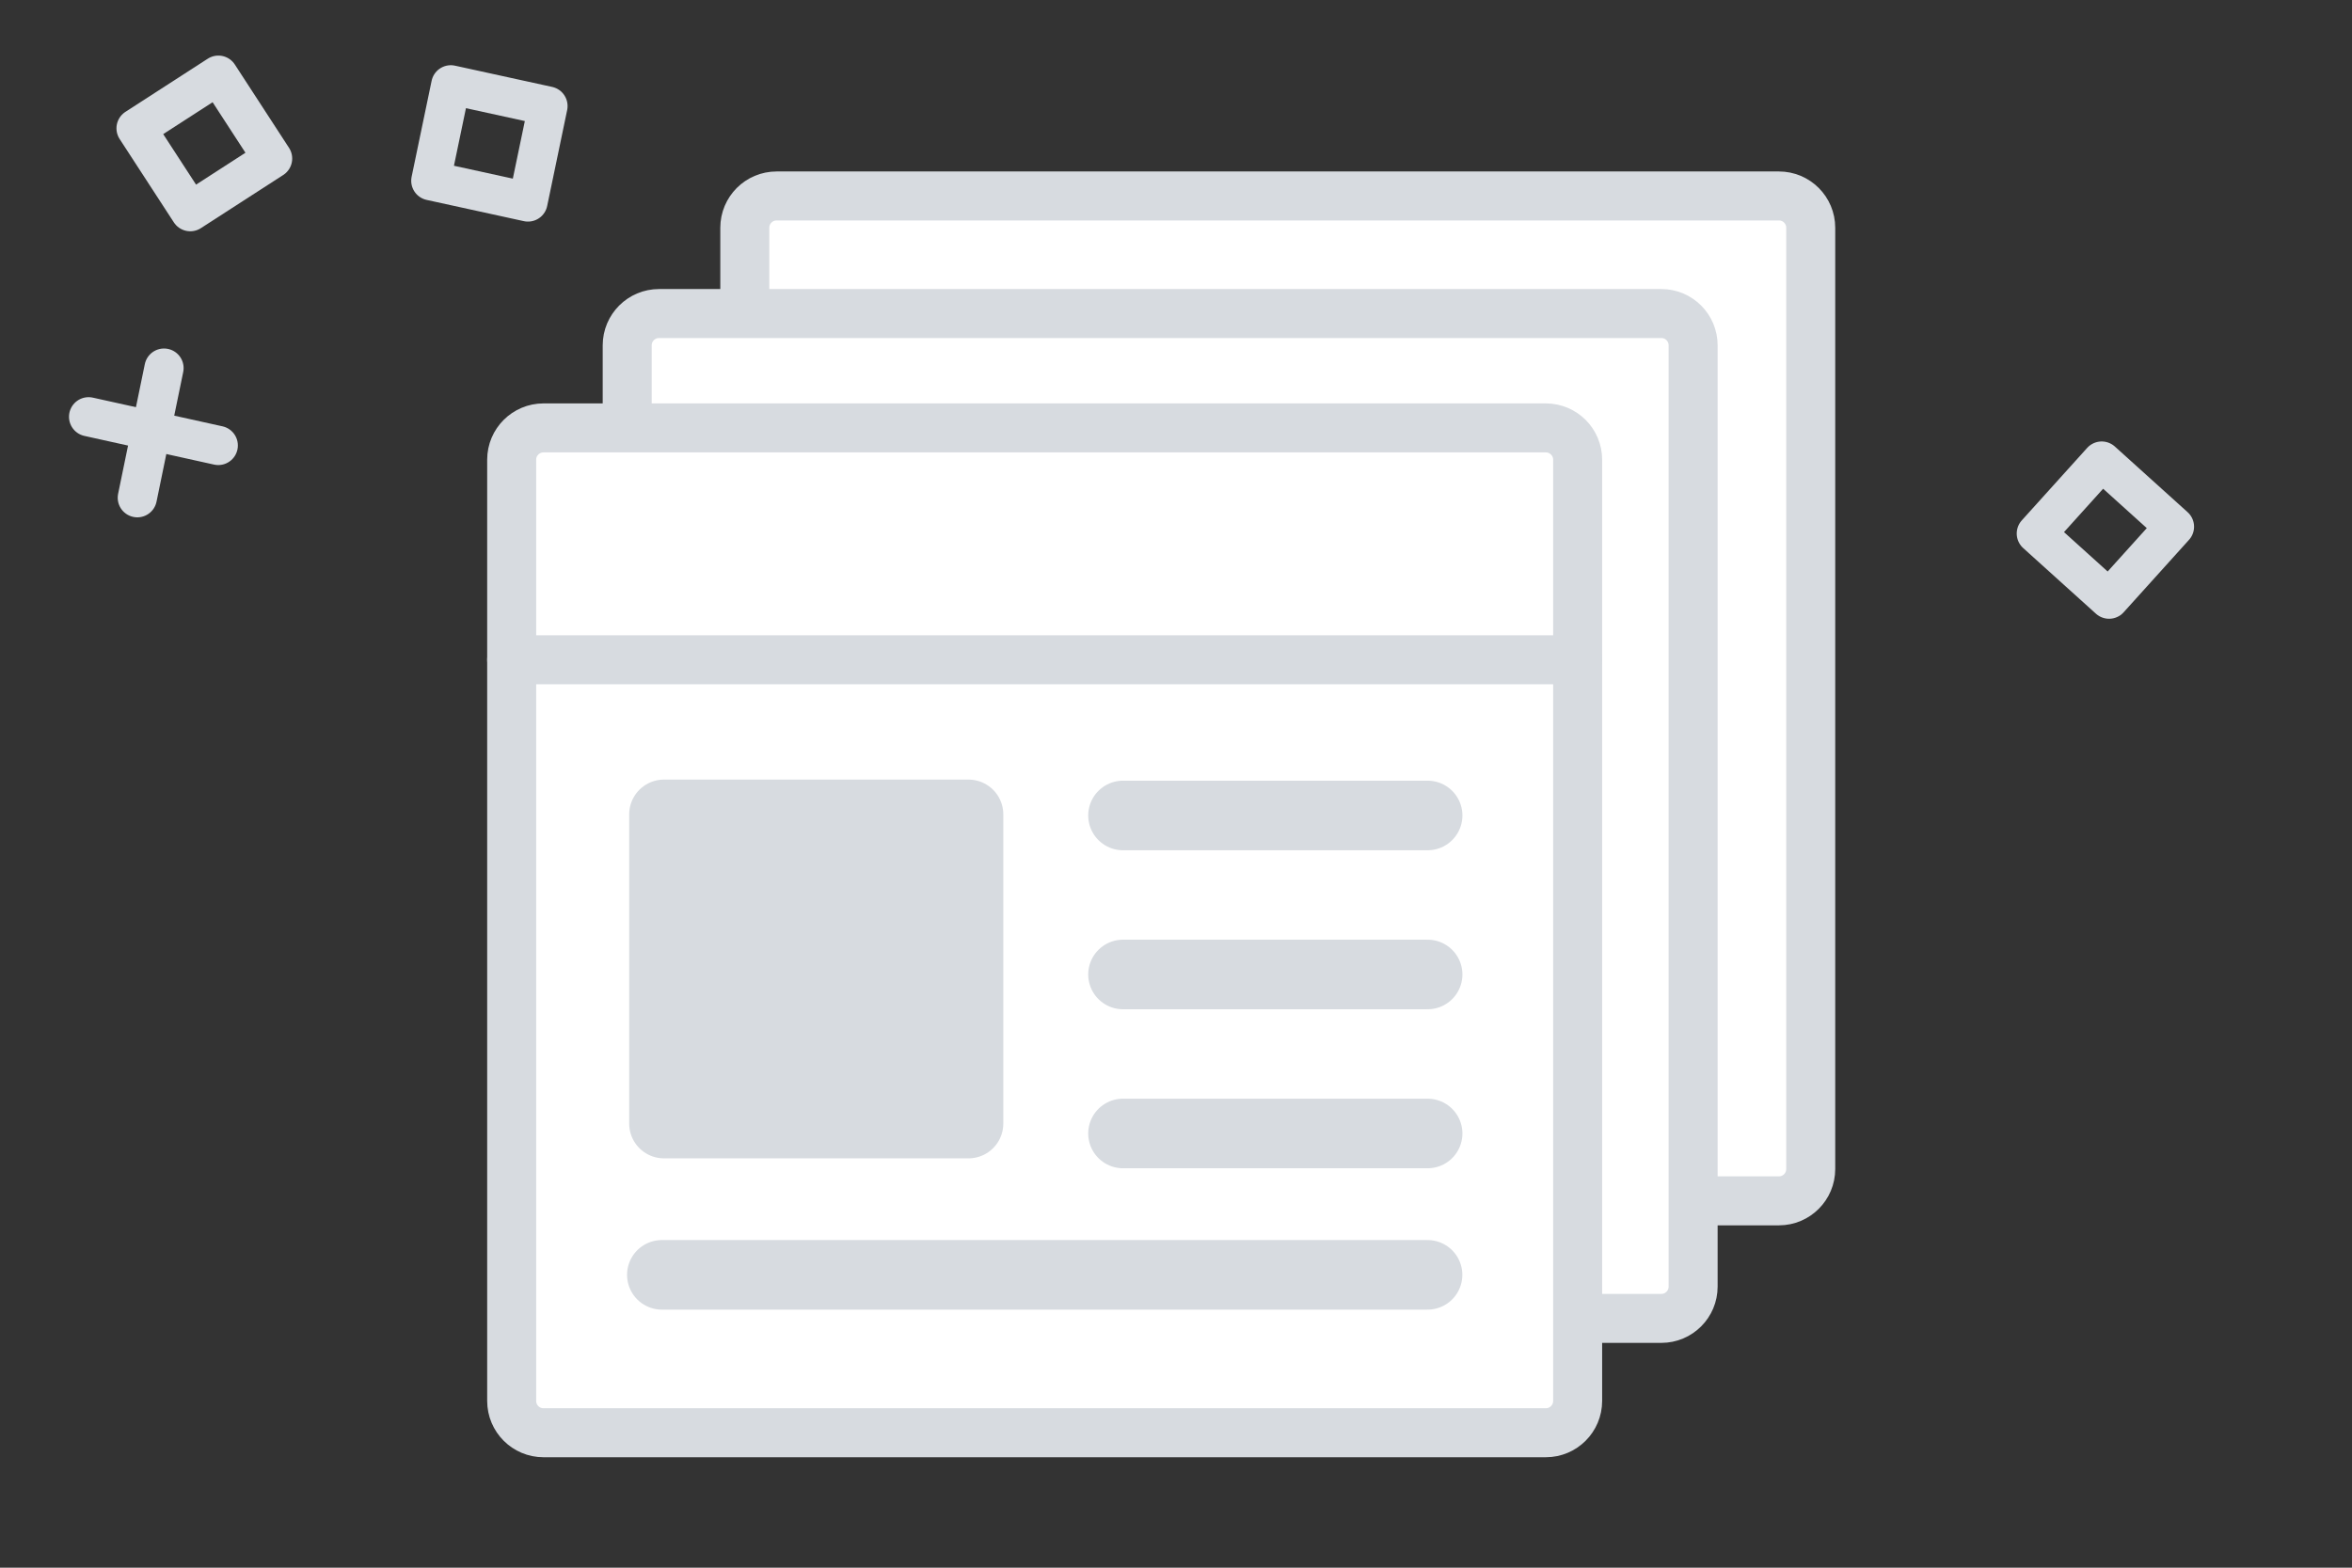<svg width="60" height="40" viewBox="0 0 60 40" fill="none" xmlns="http://www.w3.org/2000/svg">
<rect x="0" y="0" width="60" height="40" fill="#333333" stroke="none"/>
<path d="M19 5.812C19 5.363 19.363 5 19.812 5H45.381C45.829 5 46.192 5.363 46.192 5.812V29.828C46.192 30.276 45.829 30.64 45.381 30.64H19.812C19.363 30.64 19 30.276 19 29.828V5.812Z" fill="white" stroke="#D7DBE0" stroke-width="1.25" stroke-linecap="round" stroke-linejoin="round"/>
<path d="M16 8.812C16 8.363 16.363 8 16.812 8H42.381C42.829 8 43.192 8.363 43.192 8.812V32.828C43.192 33.276 42.829 33.639 42.381 33.639H16.812C16.363 33.639 16 33.276 16 32.828V8.812Z" fill="white" stroke="#D7DBE0" stroke-width="1.25" stroke-linecap="round" stroke-linejoin="round"/>
<path d="M13.053 11.729C13.053 11.281 13.417 10.918 13.865 10.918H39.434C39.882 10.918 40.246 11.281 40.246 11.729V35.745C40.246 36.194 39.882 36.557 39.434 36.557H13.865C13.417 36.557 13.053 36.194 13.053 35.745V11.729Z" fill="white" stroke="#D7DBE0" stroke-width="1.25" stroke-linecap="round" stroke-linejoin="round"/>
<path d="M13.053 16.834H40.245" stroke="#D7DBE0" stroke-width="1.25" stroke-linecap="round" stroke-linejoin="round"/>
<path d="M16.938 20.779H24.707V28.668H16.938V20.779Z" fill="#D7DBE0" stroke="#D7DBE0" stroke-width="1.775" stroke-linecap="round" stroke-linejoin="round"/>
<path d="M16.884 32.528H36.417" stroke="#D7DBE0" stroke-width="1.775" stroke-linecap="round" stroke-linejoin="round"/>
<path d="M28.648 24.864H36.419" stroke="#D7DBE0" stroke-width="1.775" stroke-linecap="round" stroke-linejoin="round"/>
<path d="M28.648 28.921H36.419" stroke="#D7DBE0" stroke-width="1.775" stroke-linecap="round" stroke-linejoin="round"/>
<path d="M28.648 20.807H36.419" stroke="#D7DBE0" stroke-width="1.775" stroke-linecap="round" stroke-linejoin="round"/>
<path d="M5.571 1.918L3.471 3.274L4.854 5.401L6.954 4.045L5.571 1.918Z" stroke="#D7DBE0" stroke-linecap="round" stroke-linejoin="round"/>
<path d="M11.5 2.164L10.99 4.612L13.469 5.154L13.979 2.706L11.5 2.164Z" stroke="#D7DBE0" stroke-linecap="round" stroke-linejoin="round"/>
<path d="M2.26 10.634L5.568 11.366L2.26 10.634Z" fill="#D7DBE0"/>
<path d="M2.26 10.634L5.568 11.366" stroke="#D7DBE0" stroke-linecap="round"/>
<path d="M4.184 9.392L3.503 12.7L4.184 9.392Z" fill="#D7DBE0"/>
<path d="M4.184 9.392L3.503 12.7" stroke="#D7DBE0" stroke-linecap="round"/>
<path d="M55.471 13.439L53.615 11.764L51.947 13.613L53.803 15.288L55.471 13.439Z" stroke="#D7DBE0" stroke-linecap="round" stroke-linejoin="round"/>
<defs>
<clipPath id="clip0">
<rect width="60" height="40" fill="white"/>
</clipPath>
</defs>
</svg>
